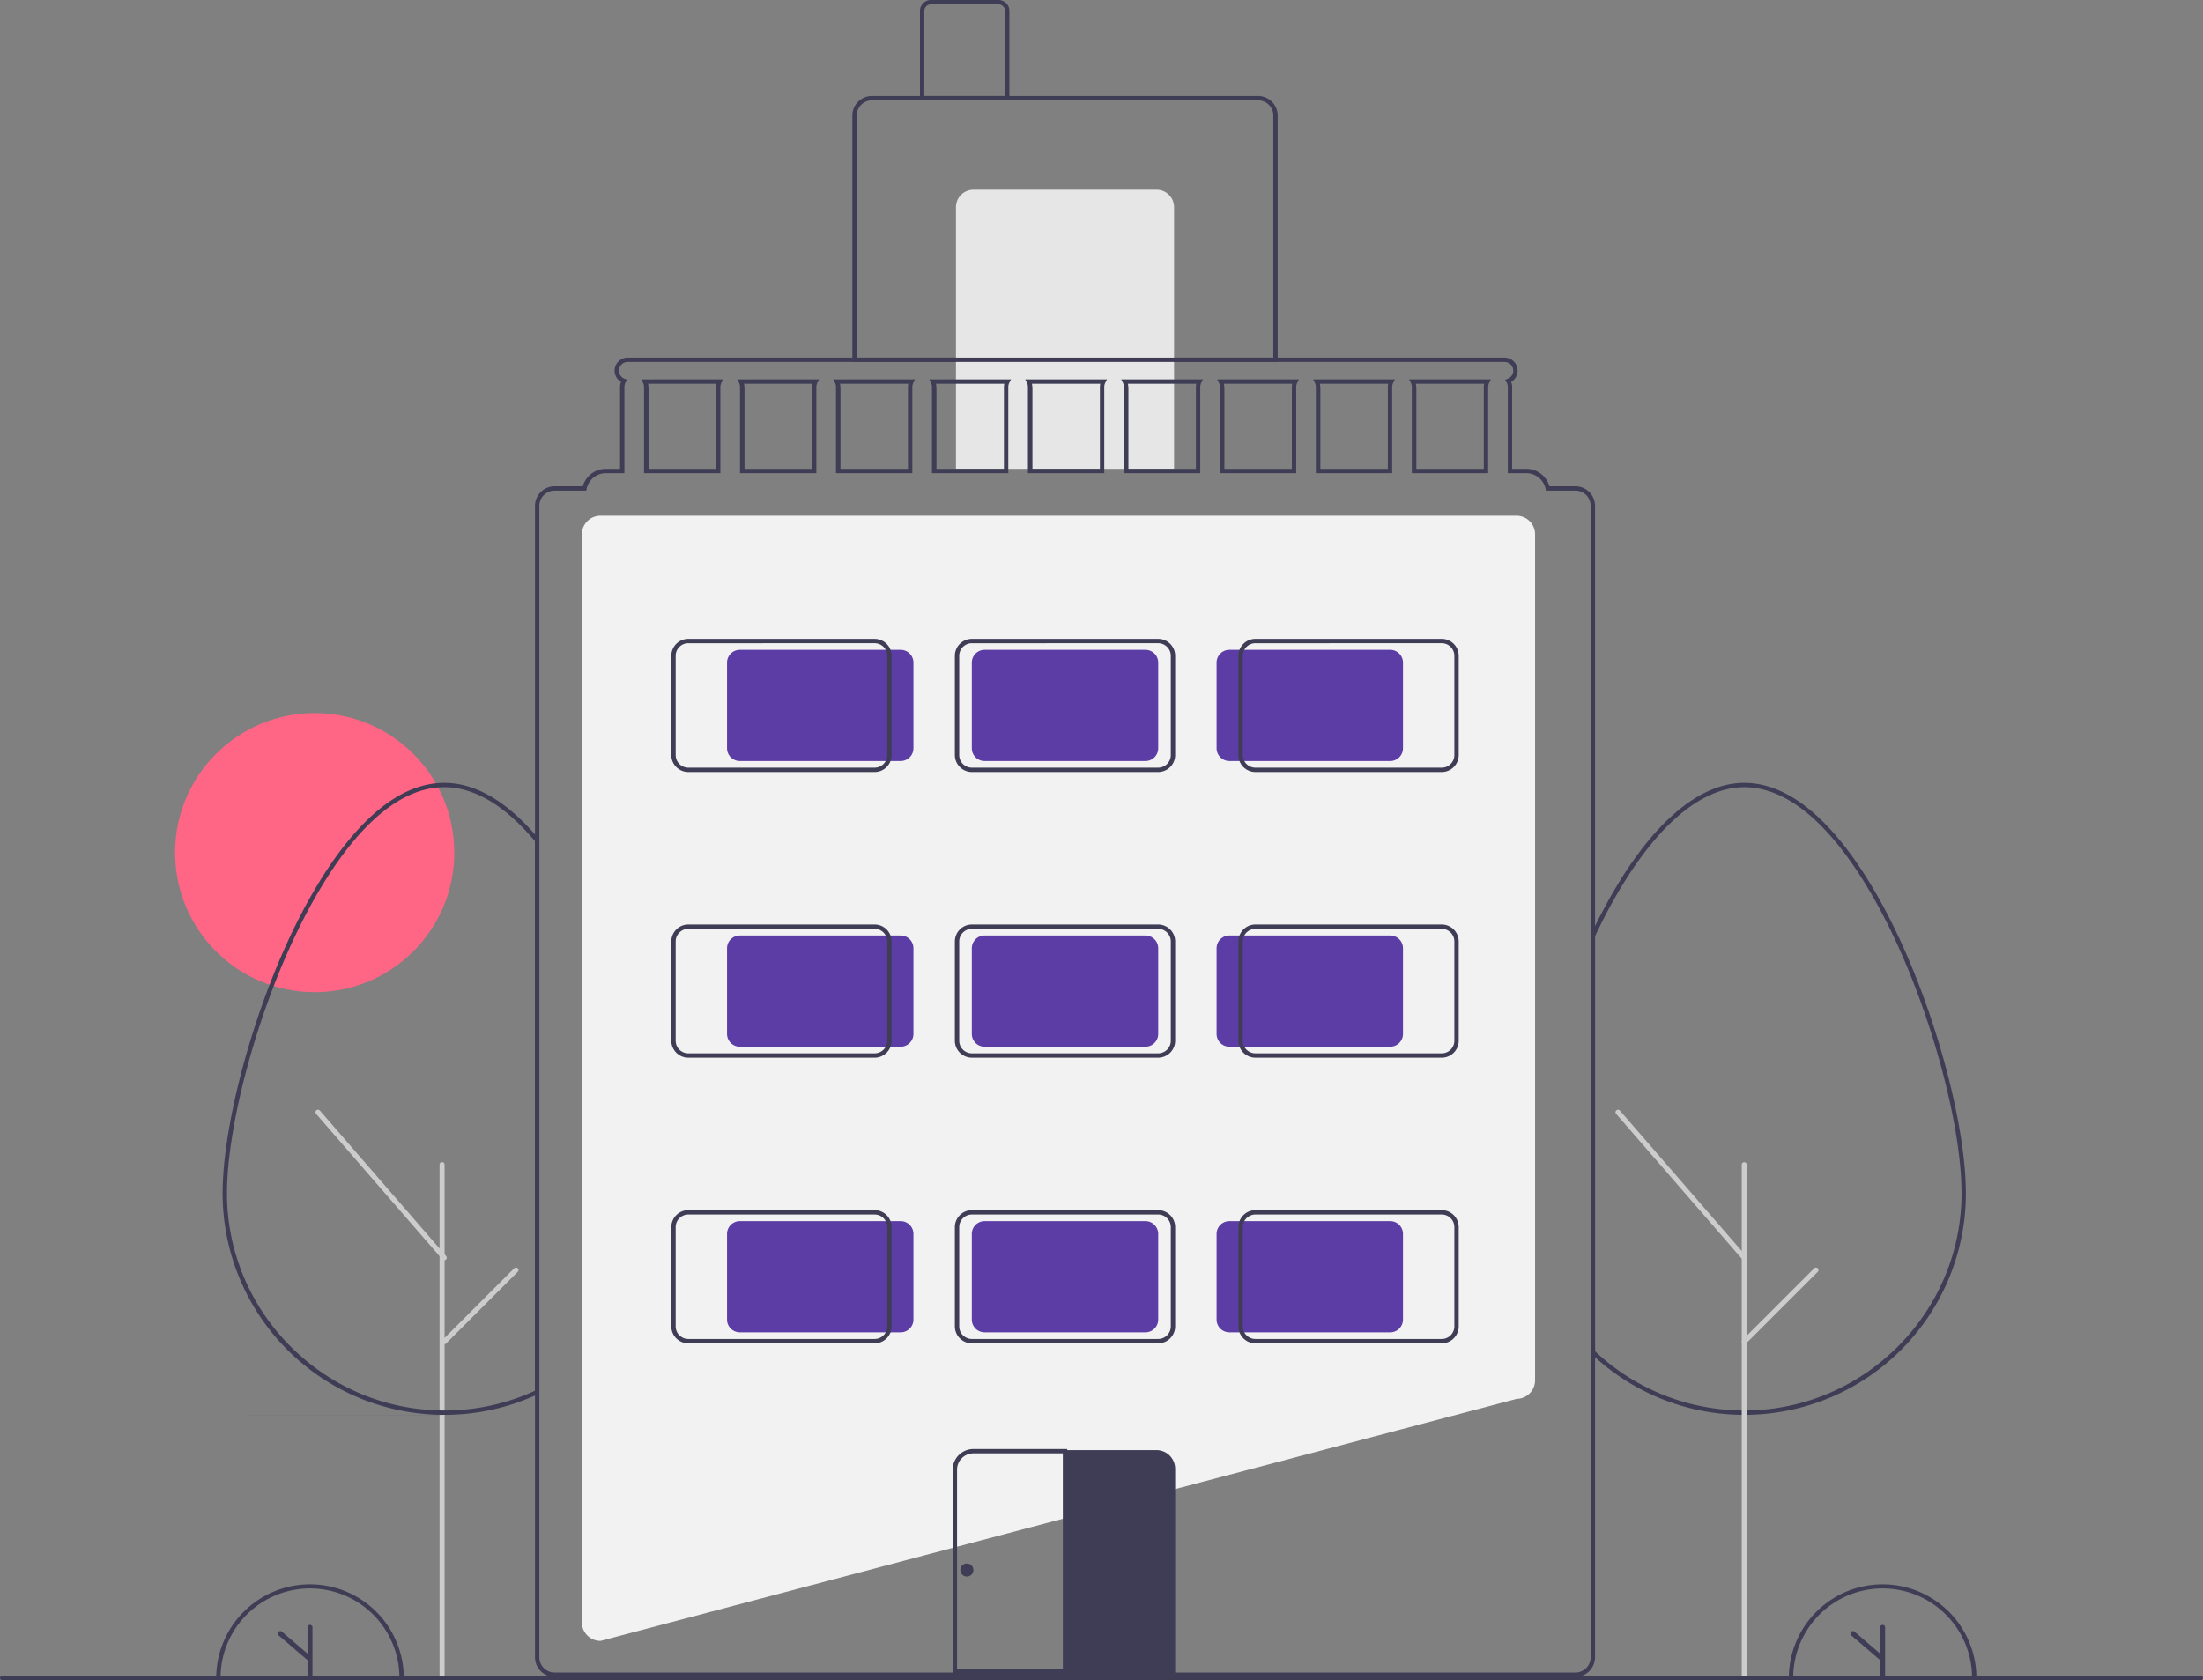 <svg xmlns="http://www.w3.org/2000/svg" width="1010" height="770.564" viewBox="0 0 1010 770.564">
  <rect x="0" y="0" width="1010" height="770.564" fill="#808080" stroke="none"/>
  <g id="Group_307" data-name="Group 307" transform="translate(0 0)">
    <circle id="Ellipse_1283" data-name="Ellipse 1283" cx="64" cy="64" r="64" transform="translate(80.272 327)" fill="#ff6584"/>
    <path id="Path_1832" data-name="Path 1832" d="M370.337,817.218h-.065a8.51,8.51,0,0,1-8.5-8.5v-499a8.51,8.51,0,0,1,8.5-8.5h420a8.509,8.509,0,0,1,8.5,8.5v388a8.509,8.509,0,0,1-8.434,8.5Z" transform="translate(-95 -64.718)" fill="#f2f2f2"/>
    <path id="Path_1833" data-name="Path 1833" d="M680.772,230.718h-195v-113a9.01,9.01,0,0,1,9-9h177a9.01,9.01,0,0,1,9,9Zm-193-2h191v-111a7.008,7.008,0,0,0-7-7h-177a7.008,7.008,0,0,0-7,7Z" transform="translate(-95 -64.718)" fill="#3f3d56"/>
    <path id="Path_1834" data-name="Path 1834" d="M446.272,87h84a8,8,0,0,1,8,8V215h-100V95A8,8,0,0,1,446.272,87Z" fill="#e6e6e6"/>
    <path id="Path_1835" data-name="Path 1835" d="M557.772,110.718h-41v-41a5.006,5.006,0,0,1,5-5h31a5.006,5.006,0,0,1,5,5Zm-39-2h37v-39a3,3,0,0,0-3-3h-31a3,3,0,0,0-3,3Z" transform="translate(-95 -64.718)" fill="#3f3d56"/>
    <path id="Path_1836" data-name="Path 1836" d="M894.682,713.558c-.4,0-.787,0-1.185-.01A101.522,101.522,0,0,1,826.6,687.4q-1.019-.927-2.021-1.879l-.31-.3V493.574l.1-.2c.662-1.4,1.333-2.787,2-4.17,20.8-42.229,45.059-65.483,68.31-65.483,33.529,0,59.534,45.994,72.05,73.41,17.4,38.124,29.56,85.364,29.56,114.88a101.576,101.576,0,0,1-100.449,101.54C895.469,713.558,895.07,713.558,894.682,713.558Zm-68.41-29.189c.554.523,1.114,1.04,1.673,1.55a99.531,99.531,0,0,0,65.588,25.629c.405.01.788,0,1.176.01.363,0,.735,0,1.1-.009,54.312-.6,98.486-45.256,98.486-99.54,0-29.26-12.081-76.159-29.38-114.05-12.317-26.979-37.819-72.24-70.23-72.24-22.448,0-46.07,22.857-66.513,64.362-.634,1.305-1.269,2.615-1.9,3.942Z" transform="translate(-95 -64.718)" fill="#3f3d56"/>
    <path id="Path_1837" data-name="Path 1837" d="M894.677,834.806a1.15,1.15,0,0,1-1.151-1.15V598.787a1.151,1.151,0,0,1,2.3,0V833.656A1.151,1.151,0,0,1,894.677,834.806Z" transform="translate(-95 -64.718)" fill="#ccc"/>
    <path id="Path_1838" data-name="Path 1838" d="M297.677,834.806a1.15,1.15,0,0,1-1.151-1.15V598.787a1.15,1.15,0,1,1,2.3,0V833.656a1.151,1.151,0,0,1-1.151,1.15Z" transform="translate(-95 -64.718)" fill="#ccc"/>
    <path id="Path_1839" data-name="Path 1839" d="M894.678,642.669a1.148,1.148,0,0,1-.87-.4l-57.864-66.73a1.151,1.151,0,1,1,1.739-1.508l57.864,66.73a1.151,1.151,0,0,1-.869,1.9Z" transform="translate(-95 -64.718)" fill="#ccc"/>
    <path id="Path_1840" data-name="Path 1840" d="M894.677,681.18a1.15,1.15,0,0,1-.814-1.964l32.879-32.88a1.15,1.15,0,1,1,1.627,1.627l-32.88,32.88a1.146,1.146,0,0,1-.813.337Z" transform="translate(-95 -64.718)" fill="#ccc"/>
    <path id="Path_1841" data-name="Path 1841" d="M1001.12,835.282h-86v-1a43,43,0,1,1,86.005,0Zm-83.993-2h81.985a41,41,0,0,0-81.981,0Z" transform="translate(-95 -64.718)" fill="#3f3d56"/>
    <path id="Path_1842" data-name="Path 1842" d="M958.121,809.875a1.135,1.135,0,0,0-1.135,1.135v12.059l-11.748-10.083a1.135,1.135,0,0,0-1.479,1.723l13.227,11.352v7.085a1.135,1.135,0,0,0,2.271,0V811.01a1.135,1.135,0,0,0-1.135-1.135Z" transform="translate(-95 -64.718)" fill="#3f3d56"/>
    <path id="Path_1843" data-name="Path 1843" d="M280.124,835.282h-86v-1a43,43,0,1,1,86.005,0Zm-83.993-2h81.981a41,41,0,0,0-81.981,0Z" transform="translate(-95 -64.718)" fill="#3f3d56"/>
    <path id="Path_1844" data-name="Path 1844" d="M237.121,809.875a1.135,1.135,0,0,0-1.135,1.135v12.059l-11.748-10.083a1.135,1.135,0,1,0-1.479,1.723l13.227,11.352v7.085a1.135,1.135,0,0,0,2.271,0V811.01a1.135,1.135,0,0,0-1.135-1.135Z" transform="translate(-95 -64.718)" fill="#3f3d56"/>
    <path id="Path_1845" data-name="Path 1845" d="M298.682,713.558c-.4,0-.787,0-1.185-.01a101.581,101.581,0,0,1-100.435-101.54c0-29.517,12.156-76.757,29.561-114.88,12.517-27.416,38.523-73.41,72.059-73.41,13.813,0,27.722,7.873,41.342,23.4.675.766,1.352,1.554,2.019,2.362l.229.277V703.745l-.564.273c-.673.326-1.356.632-2.039.928a100.608,100.608,0,0,1-39.827,8.6C299.469,713.558,29.07,713.558,298.682,713.558Zm0-287.84c-32.417,0-57.922,45.261-70.239,72.24-17.3,37.89-29.381,84.789-29.381,114.05,0,54.275,44.174,98.928,98.471,99.54.4.01.782.013,1.175.01.363,0,.735,0,1.1-.009a98.655,98.655,0,0,0,39.061-8.435c.472-.2.94-.412,1.4-.628V450.479c-.579-.7-1.165-1.375-1.75-2.04C325.3,433.362,311.894,425.718,298.682,425.718Z" transform="translate(-95 -64.718)" fill="#3f3d56"/>
    <path id="Path_1846" data-name="Path 1846" d="M298.678,642.669a1.148,1.148,0,0,1-.87-.4l-57.864-66.73a1.151,1.151,0,1,1,1.739-1.508l57.864,66.73a1.151,1.151,0,0,1-.869,1.9Z" transform="translate(-95 -64.718)" fill="#ccc"/>
    <path id="Path_1847" data-name="Path 1847" d="M298.677,681.18a1.151,1.151,0,0,1-.813-1.964l32.879-32.88a1.15,1.15,0,1,1,1.627,1.627l-32.879,32.88a1.146,1.146,0,0,1-.814.337Z" transform="translate(-95 -64.718)" fill="#ccc"/>
    <path id="Path_1848" data-name="Path 1848" d="M389.031,238.718l.74,1.46a4.423,4.423,0,0,1,.5,2.04v39.5h35v-39.5a4.423,4.423,0,0,1,.5-2.04l.74-1.46Zm34.24,3.5v37.5h-31v-37.5a6.277,6.277,0,0,0-.18-1.5h31.36a6.276,6.276,0,0,0-.179,1.5Zm9.76-3.5.74,1.46a4.423,4.423,0,0,1,.5,2.04v39.5h35v-39.5a4.423,4.423,0,0,1,.5-2.04l.74-1.46Zm34.24,3.5v37.5h-31v-37.5a6.278,6.278,0,0,0-.18-1.5h31.36a6.278,6.278,0,0,0-.179,1.5Zm9.76-3.5.74,1.46a4.423,4.423,0,0,1,.5,2.04v39.5h35v-39.5a4.423,4.423,0,0,1,.5-2.04l.74-1.46Zm34.24,3.5v37.5h-31v-37.5a6.278,6.278,0,0,0-.18-1.5h31.36a6.279,6.279,0,0,0-.179,1.5Zm9.76-3.5.74,1.46a4.422,4.422,0,0,1,.5,2.04v39.5h35v-39.5a4.423,4.423,0,0,1,.5-2.04l.74-1.46Zm34.24,3.5v37.5h-31v-37.5a6.277,6.277,0,0,0-.18-1.5h31.36a6.279,6.279,0,0,0-.179,1.5Zm9.76-3.5.74,1.46a4.423,4.423,0,0,1,.5,2.04v39.5h35v-39.5a4.424,4.424,0,0,1,.5-2.04l.74-1.46Zm34.24,3.5v37.5h-31v-37.5a6.277,6.277,0,0,0-.18-1.5h31.36a6.282,6.282,0,0,0-.179,1.5Zm9.76-3.5.74,1.46a4.423,4.423,0,0,1,.5,2.04v39.5h35v-39.5a4.423,4.423,0,0,1,.5-2.04l.74-1.46Zm34.24,3.5v37.5h-31v-37.5a6.277,6.277,0,0,0-.18-1.5h31.36a6.276,6.276,0,0,0-.179,1.5Zm9.76-3.5.74,1.46a4.422,4.422,0,0,1,.5,2.04v39.5h35v-39.5a4.424,4.424,0,0,1,.5-2.04l.74-1.46Zm34.24,3.5v37.5h-31v-37.5a6.277,6.277,0,0,0-.18-1.5h31.36a6.279,6.279,0,0,0-.179,1.5Zm9.76-3.5.74,1.46a4.422,4.422,0,0,1,.5,2.04v39.5h35v-39.5a4.423,4.423,0,0,1,.5-2.04l.74-1.46Zm34.24,3.5v37.5h-31v-37.5a6.277,6.277,0,0,0-.18-1.5h31.36a6.279,6.279,0,0,0-.179,1.5Zm9.76-3.5.74,1.46a4.423,4.423,0,0,1,.5,2.04v39.5h35v-39.5a4.424,4.424,0,0,1,.5-2.04l.74-1.46Zm34.24,3.5v37.5h-31v-37.5a6.277,6.277,0,0,0-.18-1.5h31.36a6.276,6.276,0,0,0-.179,1.5Zm-34.24-3.5.74,1.46a4.423,4.423,0,0,1,.5,2.04v39.5h35v-39.5a4.424,4.424,0,0,1,.5-2.04l.74-1.46Zm34.24,3.5v37.5h-31v-37.5a6.277,6.277,0,0,0-.18-1.5h31.36a6.276,6.276,0,0,0-.179,1.5Zm-78.24-3.5.74,1.46a4.422,4.422,0,0,1,.5,2.04v39.5h35v-39.5a4.424,4.424,0,0,1,.5-2.04l.74-1.46Zm34.24,3.5v37.5h-31v-37.5a6.274,6.274,0,0,0-.18-1.5h31.36a6.276,6.276,0,0,0-.179,1.5Zm-78.24-3.5.74,1.46a4.423,4.423,0,0,1,.5,2.04v39.5h35v-39.5a4.424,4.424,0,0,1,.5-2.04l.74-1.46Zm34.24,3.5v37.5h-31v-37.5a6.277,6.277,0,0,0-.18-1.5h31.36a6.276,6.276,0,0,0-.179,1.5Zm-78.24-3.5.74,1.46a4.423,4.423,0,0,1,.5,2.04v39.5h35v-39.5a4.424,4.424,0,0,1,.5-2.04l.74-1.46Zm34.24,3.5v37.5h-31v-37.5a6.277,6.277,0,0,0-.18-1.5h31.36a6.276,6.276,0,0,0-.179,1.5Zm-78.24-3.5.74,1.46a4.422,4.422,0,0,1,.5,2.04v39.5h35v-39.5a4.424,4.424,0,0,1,.5-2.04l.74-1.46Zm34.24,3.5v37.5h-31v-37.5a6.277,6.277,0,0,0-.18-1.5h31.36a6.276,6.276,0,0,0-.179,1.5Zm-78.24-3.5.74,1.46a4.424,4.424,0,0,1,.5,2.04v39.5h35v-39.5a4.424,4.424,0,0,1,.5-2.04l.74-1.46Zm34.24,3.5v37.5h-31v-37.5a6.277,6.277,0,0,0-.18-1.5h31.36a6.276,6.276,0,0,0-.179,1.5Zm-78.24-3.5.74,1.46a4.423,4.423,0,0,1,.5,2.04v39.5h35v-39.5a4.424,4.424,0,0,1,.5-2.04l.74-1.46Zm34.24,3.5v37.5h-31v-37.5a6.278,6.278,0,0,0-.18-1.5h31.36a6.277,6.277,0,0,0-.179,1.5Zm-78.24-3.5.74,1.46a4.423,4.423,0,0,1,.5,2.04v39.5h35v-39.5a4.424,4.424,0,0,1,.5-2.04l.74-1.46Zm34.24,3.5v37.5h-31v-37.5a6.278,6.278,0,0,0-.18-1.5h31.36a6.278,6.278,0,0,0-.179,1.5Zm-78.24-3.5.74,1.46a4.423,4.423,0,0,1,.5,2.04v39.5h35v-39.5a4.423,4.423,0,0,1,.5-2.04l.74-1.46Zm34.24,3.5v37.5h-31v-37.5a6.278,6.278,0,0,0-.18-1.5h31.36a6.278,6.278,0,0,0-.179,1.5Zm317.76-3.5.74,1.46a4.423,4.423,0,0,1,.5,2.04v39.5h35v-39.5a4.423,4.423,0,0,1,.5-2.04l.74-1.46Zm34.24,3.5v37.5h-31v-37.5a6.277,6.277,0,0,0-.18-1.5h31.36a6.276,6.276,0,0,0-.179,1.5Zm-78.24-3.5.74,1.46a4.423,4.423,0,0,1,.5,2.04v39.5h35v-39.5a4.423,4.423,0,0,1,.5-2.04l.74-1.46Zm34.24,3.5v37.5h-31v-37.5a6.277,6.277,0,0,0-.18-1.5h31.36a6.276,6.276,0,0,0-.179,1.5Zm-78.24-3.5.74,1.46a4.422,4.422,0,0,1,.5,2.04v39.5h35v-39.5a4.423,4.423,0,0,1,.5-2.04l.74-1.46Zm34.24,3.5v37.5h-31v-37.5a6.277,6.277,0,0,0-.18-1.5h31.36a6.276,6.276,0,0,0-.179,1.5Zm-78.24-3.5.74,1.46a4.423,4.423,0,0,1,.5,2.04v39.5h35v-39.5a4.423,4.423,0,0,1,.5-2.04l.74-1.46Zm34.24,3.5v37.5h-31v-37.5a6.277,6.277,0,0,0-.18-1.5h31.36a6.276,6.276,0,0,0-.179,1.5Zm-78.24-3.5.74,1.46a4.423,4.423,0,0,1,.5,2.04v39.5h35v-39.5a4.423,4.423,0,0,1,.5-2.04l.74-1.46Zm34.24,3.5v37.5h-31v-37.5a6.277,6.277,0,0,0-.18-1.5h31.36a6.279,6.279,0,0,0-.179,1.5Zm-78.24-3.5.74,1.46a4.422,4.422,0,0,1,.5,2.04v39.5h35v-39.5a4.423,4.423,0,0,1,.5-2.04l.74-1.46Zm34.24,3.5v37.5h-31v-37.5a6.277,6.277,0,0,0-.18-1.5h31.36a6.279,6.279,0,0,0-.179,1.5Zm-78.24-3.5.74,1.46a4.423,4.423,0,0,1,.5,2.04v39.5h35v-39.5a4.424,4.424,0,0,1,.5-2.04l.74-1.46Zm34.24,3.5v37.5h-31v-37.5a6.278,6.278,0,0,0-.18-1.5h31.36a6.278,6.278,0,0,0-.179,1.5Zm-78.24-3.5.74,1.46a4.423,4.423,0,0,1,.5,2.04v39.5h35v-39.5a4.423,4.423,0,0,1,.5-2.04l.74-1.46Zm34.24,3.5v37.5h-31v-37.5a6.278,6.278,0,0,0-.18-1.5h31.36a6.278,6.278,0,0,0-.179,1.5Zm-78.24-3.5.74,1.46a4.423,4.423,0,0,1,.5,2.04v39.5h35v-39.5a4.423,4.423,0,0,1,.5-2.04l.74-1.46Zm34.24,3.5v37.5h-31v-37.5a6.277,6.277,0,0,0-.18-1.5h31.36a6.278,6.278,0,0,0-.179,1.5Zm317.76-3.5.74,1.46a4.422,4.422,0,0,1,.5,2.04v39.5h35v-39.5a4.424,4.424,0,0,1,.5-2.04l.74-1.46Zm34.24,3.5v37.5h-31v-37.5a6.277,6.277,0,0,0-.18-1.5h31.36a6.276,6.276,0,0,0-.179,1.5Zm-78.24-3.5.74,1.46a4.423,4.423,0,0,1,.5,2.04v39.5h35v-39.5a4.424,4.424,0,0,1,.5-2.04l.74-1.46Zm34.24,3.5v37.5h-31v-37.5a6.277,6.277,0,0,0-.18-1.5h31.36a6.279,6.279,0,0,0-.179,1.5Zm-78.24-3.5.74,1.46a4.424,4.424,0,0,1,.5,2.04v39.5h35v-39.5a4.424,4.424,0,0,1,.5-2.04l.74-1.46Zm34.24,3.5v37.5h-31v-37.5a6.277,6.277,0,0,0-.18-1.5h31.36a6.279,6.279,0,0,0-.179,1.5Zm-78.24-3.5.74,1.46a4.422,4.422,0,0,1,.5,2.04v39.5h35v-39.5a4.424,4.424,0,0,1,.5-2.04l.74-1.46Zm34.24,3.5v37.5h-31v-37.5a6.277,6.277,0,0,0-.18-1.5h31.36a6.279,6.279,0,0,0-.179,1.5Zm-78.24-3.5.74,1.46a4.423,4.423,0,0,1,.5,2.04v39.5h35v-39.5a4.424,4.424,0,0,1,.5-2.04l.74-1.46Zm34.24,3.5v37.5h-31v-37.5a6.277,6.277,0,0,0-.18-1.5h31.36a6.279,6.279,0,0,0-.179,1.5Zm-78.24-3.5.74,1.46a4.424,4.424,0,0,1,.5,2.04v39.5h35v-39.5a4.424,4.424,0,0,1,.5-2.04l.74-1.46Zm34.24,3.5v37.5h-31v-37.5a6.277,6.277,0,0,0-.18-1.5h31.36a6.279,6.279,0,0,0-.179,1.5Zm-78.24-3.5.74,1.46a4.423,4.423,0,0,1,.5,2.04v39.5h35v-39.5a4.424,4.424,0,0,1,.5-2.04l.74-1.46Zm34.24,3.5v37.5h-31v-37.5a6.277,6.277,0,0,0-.18-1.5h31.36a6.278,6.278,0,0,0-.179,1.5Zm-78.24-3.5.74,1.46a4.423,4.423,0,0,1,.5,2.04v39.5h35v-39.5a4.423,4.423,0,0,1,.5-2.04l.74-1.46Zm34.24,3.5v37.5h-31v-37.5a6.278,6.278,0,0,0-.18-1.5h31.36a6.278,6.278,0,0,0-.179,1.5Zm-78.24-3.5.74,1.46a4.423,4.423,0,0,1,.5,2.04v39.5h35v-39.5a4.423,4.423,0,0,1,.5-2.04l.74-1.46Zm34.24,3.5v37.5h-31v-37.5a6.277,6.277,0,0,0-.18-1.5h31.36a6.278,6.278,0,0,0-.179,1.5Zm317.76-3.5.74,1.46a4.424,4.424,0,0,1,.5,2.04v39.5h35v-39.5a4.423,4.423,0,0,1,.5-2.04l.74-1.46Zm34.24,3.5v37.5h-31v-37.5a6.277,6.277,0,0,0-.18-1.5h31.36a6.279,6.279,0,0,0-.179,1.5Zm-78.24-3.5.74,1.46a4.422,4.422,0,0,1,.5,2.04v39.5h35v-39.5a4.423,4.423,0,0,1,.5-2.04l.74-1.46Zm34.24,3.5v37.5h-31v-37.5a6.277,6.277,0,0,0-.18-1.5h31.36a6.279,6.279,0,0,0-.179,1.5Zm-78.24-3.5.74,1.46a4.423,4.423,0,0,1,.5,2.04v39.5h35v-39.5a4.423,4.423,0,0,1,.5-2.04l.74-1.46Zm34.24,3.5v37.5h-31v-37.5a6.277,6.277,0,0,0-.18-1.5h31.36a6.279,6.279,0,0,0-.179,1.5Zm-78.24-3.5.74,1.46a4.422,4.422,0,0,1,.5,2.04v39.5h35v-39.5a4.423,4.423,0,0,1,.5-2.04l.74-1.46Zm34.24,3.5v37.5h-31v-37.5a6.277,6.277,0,0,0-.18-1.5h31.36a6.279,6.279,0,0,0-.179,1.5Zm-78.24-3.5.74,1.46a4.423,4.423,0,0,1,.5,2.04v39.5h35v-39.5a4.423,4.423,0,0,1,.5-2.04l.74-1.46Zm34.24,3.5v37.5h-31v-37.5a6.277,6.277,0,0,0-.18-1.5h31.36a6.279,6.279,0,0,0-.179,1.5Zm-78.24-3.5.74,1.46a4.422,4.422,0,0,1,.5,2.04v39.5h35v-39.5a4.423,4.423,0,0,1,.5-2.04l.74-1.46Zm34.24,3.5v37.5h-31v-37.5a6.277,6.277,0,0,0-.18-1.5h31.36a6.279,6.279,0,0,0-.179,1.5Zm-78.24-3.5.74,1.46a4.423,4.423,0,0,1,.5,2.04v39.5h35v-39.5a4.424,4.424,0,0,1,.5-2.04l.74-1.46Zm34.24,3.5v37.5h-31v-37.5a6.277,6.277,0,0,0-.18-1.5h31.36a6.278,6.278,0,0,0-.179,1.5Zm-78.24-3.5.74,1.46a4.423,4.423,0,0,1,.5,2.04v39.5h35v-39.5a4.423,4.423,0,0,1,.5-2.04l.74-1.46Zm34.24,3.5v37.5h-31v-37.5a6.277,6.277,0,0,0-.18-1.5h31.36a6.278,6.278,0,0,0-.179,1.5Zm-78.24-3.5.74,1.46a4.423,4.423,0,0,1,.5,2.04v39.5h35v-39.5a4.423,4.423,0,0,1,.5-2.04l.74-1.46Zm34.24,3.5v37.5h-31v-37.5a6.278,6.278,0,0,0-.18-1.5h31.36a6.278,6.278,0,0,0-.179,1.5Zm317.76-3.5.74,1.46a4.423,4.423,0,0,1,.5,2.04v39.5h35v-39.5a4.424,4.424,0,0,1,.5-2.04l.74-1.46Zm34.24,3.5v37.5h-31v-37.5a6.277,6.277,0,0,0-.18-1.5h31.36a6.279,6.279,0,0,0-.18,1.5Zm-77.5-2.04a4.422,4.422,0,0,1,.5,2.04v39.5h35v-39.5a4.425,4.425,0,0,1,.5-2.04l.74-1.46H697.031Zm33.68.54a6.28,6.28,0,0,0-.18,1.5v37.5h-31v-37.5a6.277,6.277,0,0,0-.18-1.5Zm-77.68-.54a4.423,4.423,0,0,1,.5,2.04v39.5h35v-39.5a4.423,4.423,0,0,1,.5-2.04l.74-1.46H653.031Zm33.68.54a6.28,6.28,0,0,0-.18,1.5v37.5h-31v-37.5a6.277,6.277,0,0,0-.18-1.5Zm-77.68-.54a4.423,4.423,0,0,1,.5,2.04v39.5h35v-39.5a4.423,4.423,0,0,1,.5-2.04l.74-1.46H609.031Zm33.68.54a6.28,6.28,0,0,0-.18,1.5v37.5h-31v-37.5a6.277,6.277,0,0,0-.18-1.5Zm-77.68-.54a4.422,4.422,0,0,1,.5,2.04v39.5h35v-39.5a4.423,4.423,0,0,1,.5-2.04l.74-1.46H565.031Zm33.68.54a6.28,6.28,0,0,0-.18,1.5v37.5h-31v-37.5a6.277,6.277,0,0,0-.18-1.5Zm-77.68-.54a4.424,4.424,0,0,1,.5,2.04v39.5h35v-39.5a4.423,4.423,0,0,1,.5-2.04l.74-1.46H521.031Zm33.68.54a6.28,6.28,0,0,0-.18,1.5v37.5h-31v-37.5a6.277,6.277,0,0,0-.18-1.5Zm-77.68-.54a4.423,4.423,0,0,1,.5,2.04v39.5h35v-39.5a4.423,4.423,0,0,1,.5-2.04l.74-1.46H477.031Zm33.68.54a6.278,6.278,0,0,0-.18,1.5v37.5h-31v-37.5a6.277,6.277,0,0,0-.18-1.5Zm-77.68-.54a4.423,4.423,0,0,1,.5,2.04v39.5h35v-39.5a4.423,4.423,0,0,1,.5-2.04l.74-1.46H433.031Zm33.68.54a6.278,6.278,0,0,0-.18,1.5v37.5h-31v-37.5a6.277,6.277,0,0,0-.18-1.5Zm-77.68-.54a4.423,4.423,0,0,1,.5,2.04v39.5h35v-39.5a4.423,4.423,0,0,1,.5-2.04l.74-1.46H389.031Zm33.68.54a6.278,6.278,0,0,0-.18,1.5v37.5h-31v-37.5a6.277,6.277,0,0,0-.18-1.5Zm318.32-.54a4.423,4.423,0,0,1,.5,2.04v39.5h35v-39.5a4.424,4.424,0,0,1,.5-2.04l.74-1.46H741.031Zm33.68.54a6.28,6.28,0,0,0-.18,1.5v37.5h-31v-37.5a6.277,6.277,0,0,0-.18-1.5Zm-77.68-.54a4.423,4.423,0,0,1,.5,2.04v39.5h35v-39.5a4.424,4.424,0,0,1,.5-2.04l.74-1.46H697.031Zm33.68.54a6.28,6.28,0,0,0-.18,1.5v37.5h-31v-37.5a6.277,6.277,0,0,0-.18-1.5Zm-77.68-.54a4.422,4.422,0,0,1,.5,2.04v39.5h35v-39.5a4.424,4.424,0,0,1,.5-2.04l.74-1.46H653.031Zm33.68.54a6.28,6.28,0,0,0-.18,1.5v37.5h-31v-37.5a6.277,6.277,0,0,0-.18-1.5Zm-77.68-.54a4.423,4.423,0,0,1,.5,2.04v39.5h35v-39.5a4.424,4.424,0,0,1,.5-2.04l.74-1.46H609.031Zm33.68.54a6.28,6.28,0,0,0-.18,1.5v37.5h-31v-37.5a6.277,6.277,0,0,0-.18-1.5Zm-77.68-.54a4.423,4.423,0,0,1,.5,2.04v39.5h35v-39.5a4.424,4.424,0,0,1,.5-2.04l.74-1.46H565.031Zm33.68.54a6.28,6.28,0,0,0-.18,1.5v37.5h-31v-37.5a6.277,6.277,0,0,0-.18-1.5Zm-77.68-.54a4.422,4.422,0,0,1,.5,2.04v39.5h35v-39.5a4.424,4.424,0,0,1,.5-2.04l.74-1.46H521.031Zm33.68.54a6.28,6.28,0,0,0-.18,1.5v37.5h-31v-37.5a6.277,6.277,0,0,0-.18-1.5Zm-77.68-.54a4.423,4.423,0,0,1,.5,2.04v39.5h35v-39.5a4.424,4.424,0,0,1,.5-2.04l.74-1.46H477.031Zm33.68.54a6.278,6.278,0,0,0-.18,1.5v37.5h-31v-37.5a6.278,6.278,0,0,0-.18-1.5Zm-77.68-.54a4.423,4.423,0,0,1,.5,2.04v39.5h35v-39.5a4.423,4.423,0,0,1,.5-2.04l.74-1.46H433.031Zm33.68.54a6.278,6.278,0,0,0-.18,1.5v37.5h-31v-37.5a6.277,6.277,0,0,0-.18-1.5Zm-77.68-.54a4.423,4.423,0,0,1,.5,2.04v39.5h35v-39.5a4.423,4.423,0,0,1,.5-2.04l.74-1.46H389.031Zm33.68.54a6.278,6.278,0,0,0-.18,1.5v37.5h-31v-37.5a6.278,6.278,0,0,0-.18-1.5Zm393.82,47h-11.92a11.031,11.031,0,0,0-10.58-8h-6.5v-37.5a6.25,6.25,0,0,0-.45-2.35,5.989,5.989,0,0,0-3.05-11.15h-402a5.989,5.989,0,0,0-3.05,11.15,6.252,6.252,0,0,0-.45,2.35v37.5h-6.5a11.031,11.031,0,0,0-10.58,8h-12.92a9.013,9.013,0,0,0-9,9v528a9.019,9.019,0,0,0,9,9h468a9.013,9.013,0,0,0,9-9v-528a9.014,9.014,0,0,0-9-9Zm7,537a7,7,0,0,1-4.57,6.56,6.721,6.721,0,0,1-2.43.44h-468a6.723,6.723,0,0,1-2.43-.44,7.005,7.005,0,0,1-4.57-6.56v-528a7.008,7.008,0,0,1,7-7h14.52l.16-.8a9.032,9.032,0,0,1,8.82-7.2h8.5v-39.5a4.494,4.494,0,0,1,.64-2.31l.62-1.03-1.13-.42a3.989,3.989,0,0,1,1.37-7.74h402a3.989,3.989,0,0,1,1.37,7.74l-1.13.42.62,1.03a4.489,4.489,0,0,1,.64,2.31v39.5h8.5a9.031,9.031,0,0,1,8.82,7.2l.16.8h13.52a7.008,7.008,0,0,1,7,7Zm-435.24-586,.74,1.46a4.424,4.424,0,0,1,.5,2.04v39.5h35v-39.5a4.423,4.423,0,0,1,.5-2.04l.74-1.46Zm34.24,3.5v37.5h-31v-37.5a6.277,6.277,0,0,0-.18-1.5h31.36a6.278,6.278,0,0,0-.18,1.5Zm9.76-3.5.74,1.46a4.423,4.423,0,0,1,.5,2.04v39.5h35v-39.5a4.423,4.423,0,0,1,.5-2.04l.74-1.46Zm34.24,3.5v37.5h-31v-37.5a6.278,6.278,0,0,0-.18-1.5h31.36a6.278,6.278,0,0,0-.18,1.5Zm9.76-3.5.74,1.46a4.423,4.423,0,0,1,.5,2.04v39.5h35v-39.5a4.424,4.424,0,0,1,.5-2.04l.74-1.46Zm34.24,3.5v37.5h-31v-37.5a6.278,6.278,0,0,0-.18-1.5h31.36a6.28,6.28,0,0,0-.18,1.5Zm9.76-3.5.74,1.46a4.422,4.422,0,0,1,.5,2.04v39.5h35v-39.5a4.424,4.424,0,0,1,.5-2.04l.74-1.46Zm34.24,3.5v37.5h-31v-37.5a6.277,6.277,0,0,0-.18-1.5h31.36a6.28,6.28,0,0,0-.18,1.5Zm9.76-3.5.74,1.46a4.423,4.423,0,0,1,.5,2.04v39.5h35v-39.5a4.423,4.423,0,0,1,.5-2.04l.74-1.46Zm34.24,3.5v37.5h-31v-37.5a6.277,6.277,0,0,0-.18-1.5h31.36a6.273,6.273,0,0,0-.18,1.5Zm9.76-3.5.74,1.46a4.422,4.422,0,0,1,.5,2.04v39.5h35v-39.5a4.424,4.424,0,0,1,.5-2.04l.74-1.46Zm34.24,3.5v37.5h-31v-37.5a6.277,6.277,0,0,0-.18-1.5h31.36a6.28,6.28,0,0,0-.18,1.5Zm9.76-3.5.74,1.46a4.424,4.424,0,0,1,.5,2.04v39.5h35v-39.5a4.423,4.423,0,0,1,.5-2.04l.74-1.46Zm34.24,3.5v37.5h-31v-37.5a6.277,6.277,0,0,0-.18-1.5h31.36a6.28,6.28,0,0,0-.18,1.5Zm9.76-3.5.74,1.46a4.423,4.423,0,0,1,.5,2.04v39.5h35v-39.5a4.424,4.424,0,0,1,.5-2.04l.74-1.46Zm34.24,3.5v37.5h-31v-37.5a6.277,6.277,0,0,0-.18-1.5h31.36a6.273,6.273,0,0,0-.18,1.5Zm9.76-3.5.74,1.46a4.422,4.422,0,0,1,.5,2.04v39.5h35v-39.5a4.423,4.423,0,0,1,.5-2.04l.74-1.46Zm34.24,3.5v37.5h-31v-37.5a6.277,6.277,0,0,0-.18-1.5h31.36a6.28,6.28,0,0,0-.18,1.5Zm-386.24-3.5.74,1.46a4.423,4.423,0,0,1,.5,2.04v39.5h35v-39.5a4.423,4.423,0,0,1,.5-2.04l.74-1.46Zm34.24,3.5v37.5h-31v-37.5a6.278,6.278,0,0,0-.18-1.5h31.36a6.278,6.278,0,0,0-.18,1.5Zm9.76-3.5.74,1.46a4.423,4.423,0,0,1,.5,2.04v39.5h35v-39.5a4.423,4.423,0,0,1,.5-2.04l.74-1.46Zm34.24,3.5v37.5h-31v-37.5a6.278,6.278,0,0,0-.18-1.5h31.36a6.278,6.278,0,0,0-.18,1.5Zm9.76-3.5.74,1.46a4.424,4.424,0,0,1,.5,2.04v39.5h35v-39.5a4.423,4.423,0,0,1,.5-2.04l.74-1.46Zm34.24,3.5v37.5h-31v-37.5a6.277,6.277,0,0,0-.18-1.5h31.36a6.279,6.279,0,0,0-.18,1.5Zm9.76-3.5.74,1.46a4.424,4.424,0,0,1,.5,2.04v39.5h35v-39.5a4.423,4.423,0,0,1,.5-2.04l.74-1.46Zm34.24,3.5v37.5h-31v-37.5a6.277,6.277,0,0,0-.18-1.5h31.36a6.28,6.28,0,0,0-.18,1.5Zm9.76-3.5.74,1.46a4.423,4.423,0,0,1,.5,2.04v39.5h35v-39.5a4.424,4.424,0,0,1,.5-2.04l.74-1.46Zm34.24,3.5v37.5h-31v-37.5a6.277,6.277,0,0,0-.18-1.5h31.36a6.273,6.273,0,0,0-.18,1.5Zm9.76-3.5.74,1.46a4.423,4.423,0,0,1,.5,2.04v39.5h35v-39.5a4.423,4.423,0,0,1,.5-2.04l.74-1.46Zm34.24,3.5v37.5h-31v-37.5a6.277,6.277,0,0,0-.18-1.5h31.36a6.28,6.28,0,0,0-.18,1.5Zm9.76-3.5.74,1.46a4.422,4.422,0,0,1,.5,2.04v39.5h35v-39.5a4.424,4.424,0,0,1,.5-2.04l.74-1.46Zm34.24,3.5v37.5h-31v-37.5a6.277,6.277,0,0,0-.18-1.5h31.36a6.279,6.279,0,0,0-.18,1.5Zm9.76-3.5.74,1.46a4.424,4.424,0,0,1,.5,2.04v39.5h35v-39.5a4.423,4.423,0,0,1,.5-2.04l.74-1.46Zm34.24,3.5v37.5h-31v-37.5a6.277,6.277,0,0,0-.18-1.5h31.36a6.273,6.273,0,0,0-.18,1.5Zm9.76-3.5.74,1.46a4.423,4.423,0,0,1,.5,2.04v39.5h35v-39.5a4.424,4.424,0,0,1,.5-2.04l.74-1.46Zm34.24,3.5v37.5h-31v-37.5a6.277,6.277,0,0,0-.18-1.5h31.36a6.279,6.279,0,0,0-.18,1.5Zm-386.24-3.5.74,1.46a4.424,4.424,0,0,1,.5,2.04v39.5h35v-39.5a4.423,4.423,0,0,1,.5-2.04l.74-1.46Zm34.24,3.5v37.5h-31v-37.5a6.277,6.277,0,0,0-.18-1.5h31.36a6.276,6.276,0,0,0-.18,1.5Zm9.76-3.5.74,1.46a4.423,4.423,0,0,1,.5,2.04v39.5h35v-39.5a4.423,4.423,0,0,1,.5-2.04l.74-1.46Zm34.24,3.5v37.5h-31v-37.5a6.277,6.277,0,0,0-.18-1.5h31.36a6.278,6.278,0,0,0-.18,1.5Zm9.76-3.5.74,1.46a4.424,4.424,0,0,1,.5,2.04v39.5h35v-39.5a4.424,4.424,0,0,1,.5-2.04l.74-1.46Zm34.24,3.5v37.5h-31v-37.5a6.277,6.277,0,0,0-.18-1.5h31.36a6.278,6.278,0,0,0-.18,1.5Zm9.76-3.5.74,1.46a4.422,4.422,0,0,1,.5,2.04v39.5h35v-39.5a4.424,4.424,0,0,1,.5-2.04l.74-1.46Zm34.24,3.5v37.5h-31v-37.5a6.277,6.277,0,0,0-.18-1.5h31.36a6.279,6.279,0,0,0-.18,1.5Zm9.76-3.5.74,1.46a4.424,4.424,0,0,1,.5,2.04v39.5h35v-39.5a4.423,4.423,0,0,1,.5-2.04l.74-1.46Zm34.24,3.5v37.5h-31v-37.5a6.274,6.274,0,0,0-.18-1.5h31.36a6.273,6.273,0,0,0-.18,1.5Zm9.76-3.5.74,1.46a4.423,4.423,0,0,1,.5,2.04v39.5h35v-39.5a4.423,4.423,0,0,1,.5-2.04l.74-1.46Zm34.24,3.5v37.5h-31v-37.5a6.277,6.277,0,0,0-.18-1.5h31.36a6.279,6.279,0,0,0-.18,1.5Zm9.76-3.5.74,1.46a4.423,4.423,0,0,1,.5,2.04v39.5h35v-39.5a4.423,4.423,0,0,1,.5-2.04l.74-1.46Zm34.24,3.5v37.5h-31v-37.5a6.277,6.277,0,0,0-.18-1.5h31.36a6.279,6.279,0,0,0-.18,1.5Zm9.76-3.5.74,1.46a4.422,4.422,0,0,1,.5,2.04v39.5h35v-39.5a4.424,4.424,0,0,1,.5-2.04l.74-1.46Zm34.24,3.5v37.5h-31v-37.5a6.277,6.277,0,0,0-.18-1.5h31.36a6.283,6.283,0,0,0-.18,1.5Zm9.76-3.5.74,1.46a4.424,4.424,0,0,1,.5,2.04v39.5h35v-39.5a4.423,4.423,0,0,1,.5-2.04l.74-1.46Zm34.24,3.5v37.5h-31v-37.5a6.277,6.277,0,0,0-.18-1.5h31.36a6.279,6.279,0,0,0-.179,1.5Zm-386.24-3.5.74,1.46a4.423,4.423,0,0,1,.5,2.04v39.5h35v-39.5a4.423,4.423,0,0,1,.5-2.04l.74-1.46Zm34.24,3.5v37.5h-31v-37.5a6.277,6.277,0,0,0-.18-1.5h31.36a6.276,6.276,0,0,0-.18,1.5Zm9.76-3.5.74,1.46a4.423,4.423,0,0,1,.5,2.04v39.5h35v-39.5a4.423,4.423,0,0,1,.5-2.04l.74-1.46Zm34.24,3.5v37.5h-31v-37.5a6.277,6.277,0,0,0-.18-1.5h31.36a6.278,6.278,0,0,0-.18,1.5Zm9.76-3.5.74,1.46a4.423,4.423,0,0,1,.5,2.04v39.5h35v-39.5a4.423,4.423,0,0,1,.5-2.04l.74-1.46Zm34.24,3.5v37.5h-31v-37.5a6.277,6.277,0,0,0-.18-1.5h31.36a6.278,6.278,0,0,0-.18,1.5Zm9.76-3.5.74,1.46a4.424,4.424,0,0,1,.5,2.04v39.5h35v-39.5a4.423,4.423,0,0,1,.5-2.04l.74-1.46Zm34.24,3.5v37.5h-31v-37.5a6.277,6.277,0,0,0-.18-1.5h31.36a6.279,6.279,0,0,0-.18,1.5Zm9.76-3.5.74,1.46a4.422,4.422,0,0,1,.5,2.04v39.5h35v-39.5a4.424,4.424,0,0,1,.5-2.04l.74-1.46Zm34.24,3.5v37.5h-31v-37.5a6.277,6.277,0,0,0-.18-1.5h31.36a6.273,6.273,0,0,0-.18,1.5Zm9.76-3.5.74,1.46a4.422,4.422,0,0,1,.5,2.04v39.5h35v-39.5a4.423,4.423,0,0,1,.5-2.04l.74-1.46Zm34.24,3.5v37.5h-31v-37.5a6.277,6.277,0,0,0-.18-1.5h31.36a6.279,6.279,0,0,0-.179,1.5Zm9.76-3.5.74,1.46a4.423,4.423,0,0,1,.5,2.04v39.5h35v-39.5a4.424,4.424,0,0,1,.5-2.04l.74-1.46Zm34.24,3.5v37.5h-31v-37.5a6.277,6.277,0,0,0-.18-1.5h31.36a6.279,6.279,0,0,0-.179,1.5Zm9.76-3.5.74,1.46a4.423,4.423,0,0,1,.5,2.04v39.5h35v-39.5a4.423,4.423,0,0,1,.5-2.04l.74-1.46Zm34.24,3.5v37.5h-31v-37.5a6.277,6.277,0,0,0-.18-1.5h31.36a6.282,6.282,0,0,0-.179,1.5Zm9.76-3.5.74,1.46a4.422,4.422,0,0,1,.5,2.04v39.5h35v-39.5a4.424,4.424,0,0,1,.5-2.04l.74-1.46Zm34.24,3.5v37.5h-31v-37.5a6.277,6.277,0,0,0-.18-1.5h31.36a6.276,6.276,0,0,0-.179,1.5Z" transform="translate(-95 -64.718)" fill="#3f3d56"/>
    <path id="Path_1849" data-name="Path 1849" d="M507.924,413.718H434.181a5.865,5.865,0,0,1-5.858-5.858V368.576a5.865,5.865,0,0,1,5.858-5.858h73.743a5.865,5.865,0,0,1,5.858,5.858V407.86a5.865,5.865,0,0,1-5.858,5.858Z" transform="translate(-95 -64.718)" fill="#5C3DA5"/>
    <path id="Path_1850" data-name="Path 1850" d="M620.143,413.718H546.4a5.865,5.865,0,0,1-5.858-5.858V368.576a5.865,5.865,0,0,1,5.858-5.858h73.743A5.865,5.865,0,0,1,626,368.576V407.86a5.865,5.865,0,0,1-5.858,5.858Z" transform="translate(-95 -64.718)" fill="#5C3DA5"/>
    <path id="Path_1851" data-name="Path 1851" d="M732.363,413.718H658.62a5.865,5.865,0,0,1-5.858-5.858V368.576a5.865,5.865,0,0,1,5.858-5.858h73.743a5.865,5.865,0,0,1,5.858,5.858V407.86a5.865,5.865,0,0,1-5.858,5.858Z" transform="translate(-95 -64.718)" fill="#5C3DA5"/>
    <path id="Path_1852" data-name="Path 1852" d="M507.924,544.718H434.181a5.865,5.865,0,0,1-5.858-5.858V499.576a5.865,5.865,0,0,1,5.858-5.858h73.743a5.865,5.865,0,0,1,5.858,5.858V538.86A5.865,5.865,0,0,1,507.924,544.718Z" transform="translate(-95 -64.718)" fill="#5C3DA5"/>
    <path id="Path_1853" data-name="Path 1853" d="M620.143,544.718H546.4a5.865,5.865,0,0,1-5.858-5.858V499.576a5.865,5.865,0,0,1,5.858-5.858h73.743A5.865,5.865,0,0,1,626,499.576V538.86a5.865,5.865,0,0,1-5.858,5.858Z" transform="translate(-95 -64.718)" fill="#5C3DA5"/>
    <path id="Path_1854" data-name="Path 1854" d="M732.363,544.718H658.62a5.865,5.865,0,0,1-5.858-5.858V499.576a5.865,5.865,0,0,1,5.858-5.858h73.743a5.865,5.865,0,0,1,5.858,5.858V538.86a5.865,5.865,0,0,1-5.858,5.858Z" transform="translate(-95 -64.718)" fill="#5C3DA5"/>
    <path id="Path_1855" data-name="Path 1855" d="M507.924,675.718H434.181a5.865,5.865,0,0,1-5.858-5.858V630.576a5.865,5.865,0,0,1,5.858-5.858h73.743a5.865,5.865,0,0,1,5.858,5.858V669.86A5.865,5.865,0,0,1,507.924,675.718Z" transform="translate(-95 -64.718)" fill="#5C3DA5"/>
    <path id="Path_1856" data-name="Path 1856" d="M620.143,675.718H546.4a5.865,5.865,0,0,1-5.858-5.858V630.576a5.865,5.865,0,0,1,5.858-5.858h73.743A5.864,5.864,0,0,1,626,630.576V669.86a5.865,5.865,0,0,1-5.858,5.858Z" transform="translate(-95 -64.718)" fill="#5C3DA5"/>
    <path id="Path_1857" data-name="Path 1857" d="M732.363,675.718H658.62a5.865,5.865,0,0,1-5.858-5.858V630.576a5.865,5.865,0,0,1,5.858-5.858h73.743a5.865,5.865,0,0,1,5.858,5.858V669.86a5.865,5.865,0,0,1-5.858,5.858Z" transform="translate(-95 -64.718)" fill="#5C3DA5"/>
    <path id="Path_1858" data-name="Path 1858" d="M495.985,418.759H410.558a7.8,7.8,0,0,1-7.786-7.787V365.464a7.8,7.8,0,0,1,7.786-7.787h85.427a7.8,7.8,0,0,1,7.786,7.787v45.508a7.8,7.8,0,0,1-7.787,7.787Zm-85.427-59.081a5.793,5.793,0,0,0-5.786,5.787v45.508a5.793,5.793,0,0,0,5.786,5.787h85.427a5.793,5.793,0,0,0,5.786-5.787V365.464a5.793,5.793,0,0,0-5.786-5.787Z" transform="translate(-95 -64.718)" fill="#3f3d56"/>
    <path id="Path_1859" data-name="Path 1859" d="M625.985,418.759H540.558a7.8,7.8,0,0,1-7.786-7.787V365.464a7.8,7.8,0,0,1,7.786-7.787h85.427a7.8,7.8,0,0,1,7.786,7.787v45.508a7.8,7.8,0,0,1-7.787,7.787Zm-85.427-59.081a5.793,5.793,0,0,0-5.786,5.787v45.508a5.793,5.793,0,0,0,5.786,5.787h85.427a5.793,5.793,0,0,0,5.786-5.787V365.464a5.793,5.793,0,0,0-5.786-5.787Z" transform="translate(-95 -64.718)" fill="#3f3d56"/>
    <path id="Path_1860" data-name="Path 1860" d="M755.985,418.759H670.558a7.8,7.8,0,0,1-7.786-7.787V365.464a7.8,7.8,0,0,1,7.786-7.787h85.427a7.8,7.8,0,0,1,7.786,7.787v45.508A7.8,7.8,0,0,1,755.985,418.759Zm-85.427-59.081a5.793,5.793,0,0,0-5.786,5.787v45.508a5.793,5.793,0,0,0,5.786,5.787h85.427a5.793,5.793,0,0,0,5.786-5.787V365.464a5.793,5.793,0,0,0-5.786-5.787Z" transform="translate(-95 -64.718)" fill="#3f3d56"/>
    <path id="Path_1861" data-name="Path 1861" d="M495.985,549.759H410.558a7.8,7.8,0,0,1-7.786-7.787V496.464a7.8,7.8,0,0,1,7.786-7.787h85.427a7.8,7.8,0,0,1,7.786,7.787v45.508a7.8,7.8,0,0,1-7.787,7.787Zm-85.427-59.081a5.793,5.793,0,0,0-5.786,5.787v45.508a5.793,5.793,0,0,0,5.786,5.787h85.427a5.793,5.793,0,0,0,5.786-5.787V496.464a5.793,5.793,0,0,0-5.786-5.787Z" transform="translate(-95 -64.718)" fill="#3f3d56"/>
    <path id="Path_1862" data-name="Path 1862" d="M625.985,549.759H540.558a7.8,7.8,0,0,1-7.786-7.787V496.464a7.8,7.8,0,0,1,7.786-7.787h85.427a7.8,7.8,0,0,1,7.786,7.787v45.508a7.8,7.8,0,0,1-7.787,7.787Zm-85.427-59.081a5.793,5.793,0,0,0-5.786,5.787v45.508a5.793,5.793,0,0,0,5.786,5.787h85.427a5.793,5.793,0,0,0,5.786-5.787V496.464a5.793,5.793,0,0,0-5.786-5.787Z" transform="translate(-95 -64.718)" fill="#3f3d56"/>
    <path id="Path_1863" data-name="Path 1863" d="M755.985,549.759H670.558a7.8,7.8,0,0,1-7.786-7.787V496.464a7.8,7.8,0,0,1,7.786-7.787h85.427a7.8,7.8,0,0,1,7.786,7.787v45.508A7.8,7.8,0,0,1,755.985,549.759Zm-85.427-59.081a5.793,5.793,0,0,0-5.786,5.787v45.508a5.793,5.793,0,0,0,5.786,5.787h85.427a5.793,5.793,0,0,0,5.786-5.787V496.464a5.793,5.793,0,0,0-5.786-5.787Z" transform="translate(-95 -64.718)" fill="#3f3d56"/>
    <path id="Path_1864" data-name="Path 1864" d="M495.985,680.759H410.558a7.8,7.8,0,0,1-7.786-7.787V627.464a7.8,7.8,0,0,1,7.786-7.787h85.427a7.8,7.8,0,0,1,7.786,7.787v45.508a7.8,7.8,0,0,1-7.787,7.787Zm-85.427-59.081a5.793,5.793,0,0,0-5.786,5.787v45.508a5.793,5.793,0,0,0,5.786,5.787h85.427a5.793,5.793,0,0,0,5.786-5.787V627.464a5.793,5.793,0,0,0-5.786-5.787Z" transform="translate(-95 -64.718)" fill="#3f3d56"/>
    <path id="Path_1865" data-name="Path 1865" d="M625.985,680.759H540.558a7.8,7.8,0,0,1-7.786-7.787V627.464a7.8,7.8,0,0,1,7.786-7.787h85.427a7.8,7.8,0,0,1,7.786,7.787v45.508a7.8,7.8,0,0,1-7.787,7.787Zm-85.427-59.081a5.793,5.793,0,0,0-5.786,5.787v45.508a5.793,5.793,0,0,0,5.786,5.787h85.427a5.793,5.793,0,0,0,5.786-5.787V627.464a5.793,5.793,0,0,0-5.786-5.787Z" transform="translate(-95 -64.718)" fill="#3f3d56"/>
    <path id="Path_1866" data-name="Path 1866" d="M755.985,680.759H670.558a7.8,7.8,0,0,1-7.786-7.787V627.464a7.8,7.8,0,0,1,7.786-7.787h85.427a7.8,7.8,0,0,1,7.786,7.787v45.508A7.8,7.8,0,0,1,755.985,680.759Zm-85.427-59.081a5.793,5.793,0,0,0-5.786,5.787v45.508a5.793,5.793,0,0,0,5.786,5.787h85.427a5.793,5.793,0,0,0,5.786-5.787V627.464a5.793,5.793,0,0,0-5.786-5.787Z" transform="translate(-95 -64.718)" fill="#3f3d56"/>
    <path id="Path_1867" data-name="Path 1867" d="M1104,835.218H96a1,1,0,0,1,0-2H1104a1,1,0,0,1,0,2Z" transform="translate(-95 -64.718)" fill="#3f3d56"/>
    <path id="Path_1868" data-name="Path 1868" d="M633.772,738.429a8.607,8.607,0,0,0-8.5-8.71h-42v103.5h50.5Z" transform="translate(-95 -64.718)" fill="#3f3d56"/>
    <path id="Path_1869" data-name="Path 1869" d="M584.272,832.218h-52.5v-93.5a9.511,9.511,0,0,1,9.5-9.5h43Zm-50.5-2h48.5v-99h-41a7.508,7.508,0,0,0-7.5,7.5Z" transform="translate(-95 -64.718)" fill="#3f3d56"/>
    <circle id="Ellipse_1284" data-name="Ellipse 1284" cx="3" cy="3" r="3" transform="translate(440.272 717)" fill="#3f3d56"/>
  </g>
</svg>
